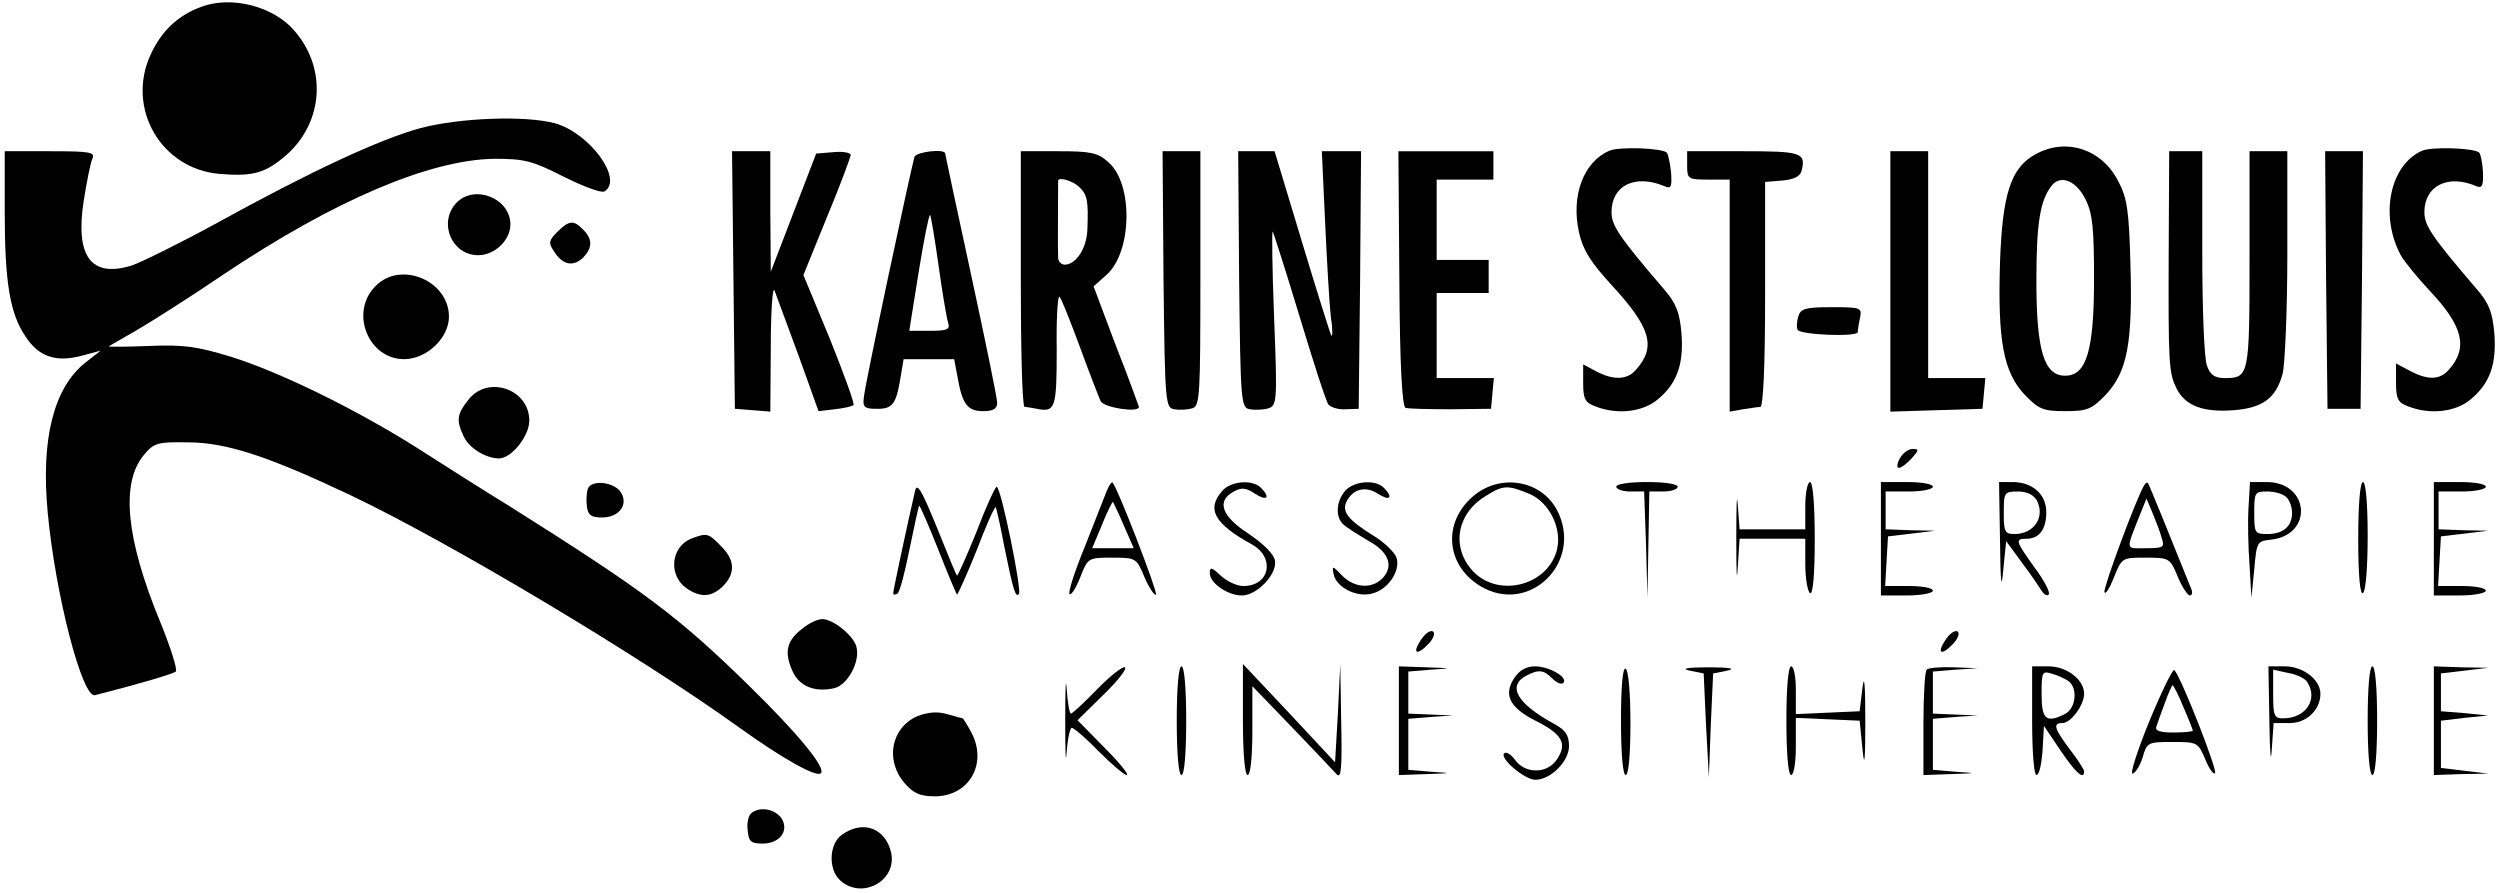 <?xml version="1.0" standalone="no"?>
<!DOCTYPE svg PUBLIC "-//W3C//DTD SVG 20010904//EN"
 "http://www.w3.org/TR/2001/REC-SVG-20010904/DTD/svg10.dtd">
<svg version="1.0" xmlns="http://www.w3.org/2000/svg"
 width="529pt" height="189pt" viewBox="0 0 529 189"
 preserveAspectRatio="xMidYMid meet">

<g transform="translate(0,189) scale(0.1,-0.1)"
fill="#000000" stroke="none">
<path d="M427 1876 c-50 -18 -85 -51 -108 -101 -53 -114 22 -243 146 -253 71
-6 97 2 141 40 79 70 86 185 16 264 -44 51 -132 73 -195 50z"/>
<path d="M890 1619 c-85 -23 -230 -90 -435 -203 -77 -42 -156 -81 -177 -88
-85 -26 -119 19 -101 136 6 39 14 79 18 89 7 15 -1 17 -89 17 l-96 0 0 -130
c0 -146 11 -214 44 -262 28 -43 64 -55 118 -41 l41 11 -32 -25 c-67 -53 -95
-161 -80 -318 16 -172 73 -393 100 -386 94 24 165 45 171 50 4 4 -11 51 -33
105 -73 177 -84 295 -34 354 21 25 29 27 92 26 82 0 172 -30 345 -112 210
-100 612 -340 823 -492 89 -64 163 -106 172 -96 11 11 -47 82 -149 182 -154
151 -223 202 -510 383 -54 33 -142 89 -195 123 -130 82 -289 160 -394 193 -72
22 -101 26 -173 23 -47 -2 -86 -2 -86 -1 0 0 25 15 57 33 31 18 115 71 187
120 233 156 435 242 572 244 64 0 80 -4 147 -38 42 -21 80 -35 86 -31 41 25
-31 123 -104 144 -63 17 -201 12 -285 -10z"/>
<path d="M3405 1571 c-54 -24 -81 -94 -64 -172 8 -37 24 -63 69 -112 83 -90
95 -131 52 -179 -18 -22 -48 -23 -84 -4 l-28 15 0 -40 c0 -33 4 -41 26 -49 46
-18 100 -12 132 15 41 34 55 75 50 140 -4 44 -11 63 -37 93 -96 112 -111 135
-111 163 0 57 50 81 112 55 14 -6 16 -2 14 29 -2 19 -6 38 -9 42 -11 10 -101
13 -122 4z"/>
<path d="M4308 1564 c-53 -28 -71 -84 -76 -230 -5 -164 7 -231 52 -279 30 -31
39 -35 86 -35 47 0 56 4 86 35 45 48 57 109 52 275 -3 116 -7 141 -26 177 -35
68 -110 92 -174 57z m105 -96 c15 -30 18 -62 18 -168 0 -152 -16 -205 -61
-205 -45 0 -61 53 -61 202 0 122 8 170 33 201 19 23 52 9 71 -30z"/>
<path d="M5125 1571 c-68 -30 -90 -137 -45 -221 7 -13 35 -47 61 -75 71 -75
82 -121 41 -167 -19 -22 -44 -23 -82 -3 l-30 16 0 -41 c0 -34 4 -42 26 -50 46
-18 100 -12 132 15 41 34 55 75 50 140 -4 44 -11 63 -37 93 -96 112 -111 135
-111 163 0 56 50 81 110 55 12 -5 15 1 14 29 -1 20 -5 39 -8 42 -10 10 -100
13 -121 4z"/>
<path d="M1552 1298 l3 -273 38 -3 37 -3 1 138 c0 76 4 129 8 118 4 -11 27
-73 51 -138 l42 -117 34 4 c19 2 37 6 40 9 3 2 -20 65 -50 140 l-56 135 50
123 c28 67 50 127 50 131 0 5 -16 8 -37 6 l-36 -3 -48 -125 -48 -125 -1 128 0
127 -41 0 -40 0 3 -272z"/>
<path d="M1935 1558 c-7 -23 -105 -482 -107 -508 -3 -21 1 -25 25 -25 35 -1
43 9 52 63 l7 42 53 0 54 0 7 -37 c10 -58 21 -73 54 -73 22 0 30 5 30 18 0 10
-25 131 -55 270 -30 139 -55 255 -55 257 0 11 -61 4 -65 -7z m51 -230 c8 -57
17 -111 20 -120 5 -15 -1 -18 -38 -18 l-44 0 20 125 c11 68 22 123 24 120 2
-2 10 -50 18 -107z"/>
<path d="M2160 1300 c0 -148 3 -270 8 -271 4 0 15 -2 26 -4 39 -8 42 1 42 125
-1 65 2 116 6 112 4 -4 23 -52 43 -106 20 -55 40 -106 44 -115 8 -14 81 -25
81 -12 -1 3 -22 62 -49 130 l-47 125 28 25 c54 49 56 193 3 238 -22 20 -37 23
-106 23 l-79 0 0 -270z m124 194 c17 -17 19 -28 17 -88 -1 -41 -24 -76 -48
-76 -7 0 -13 6 -14 13 -1 14 0 161 0 165 2 8 32 -1 45 -14z"/>
<path d="M2462 1298 c3 -262 4 -271 23 -274 11 -2 28 -1 38 2 16 5 17 27 17
275 l0 269 -40 0 -40 0 2 -272z"/>
<path d="M2622 1298 c3 -262 4 -271 23 -274 11 -2 29 -1 39 2 18 6 19 15 12
192 -4 103 -5 184 -3 182 2 -3 28 -84 57 -180 29 -96 56 -180 61 -186 5 -6 21
-11 36 -10 l28 1 3 273 2 272 -41 0 -42 0 7 -152 c4 -84 9 -173 12 -198 4 -25
4 -43 1 -40 -2 3 -30 92 -62 198 l-58 192 -39 0 -38 0 2 -272z"/>
<path d="M2961 1300 c1 -184 6 -270 13 -273 6 -2 49 -3 96 -3 l85 1 3 33 3 32
-60 0 -61 0 0 90 0 90 55 0 55 0 0 35 0 35 -55 0 -55 0 0 85 0 85 60 0 60 0 0
30 0 30 -101 0 -100 0 2 -270z"/>
<path d="M3570 1540 c0 -29 2 -30 45 -30 l45 0 0 -245 0 -246 28 5 c15 2 32 5
37 5 6 1 10 87 10 238 l0 238 36 3 c25 2 38 9 41 20 10 39 0 42 -123 42 l-119
0 0 -30z"/>
<path d="M4000 1295 l0 -276 98 3 97 3 3 33 3 32 -60 0 -61 0 0 240 0 240 -40
0 -40 0 0 -275z"/>
<path d="M4589 1368 c-1 -252 0 -266 17 -301 19 -36 56 -50 121 -45 62 5 89
26 103 77 5 20 10 134 10 254 l0 217 -40 0 -40 0 0 -228 c0 -246 -1 -252 -52
-252 -21 0 -31 6 -38 26 -6 14 -10 122 -10 240 l0 214 -35 0 -35 0 -1 -202z"/>
<path d="M4922 1298 l3 -273 35 0 35 0 3 273 2 272 -40 0 -40 0 2 -272z"/>
<path d="M965 1460 c-38 -42 -9 -110 47 -110 35 0 68 32 68 65 0 56 -77 86
-115 45z"/>
<path d="M1179 1399 c-18 -18 -19 -23 -6 -42 18 -28 40 -32 61 -12 20 21 20
39 0 59 -20 21 -30 20 -55 -5z"/>
<path d="M795 1285 c-56 -55 -16 -155 60 -155 48 0 95 45 95 90 0 76 -102 119
-155 65z"/>
<path d="M3805 1220 c-3 -11 -4 -24 -1 -28 7 -11 126 -15 127 -5 0 4 2 18 5
31 4 21 1 22 -60 22 -56 0 -66 -3 -71 -20z"/>
<path d="M991 1044 c-24 -30 -26 -43 -10 -77 11 -25 47 -47 75 -47 26 0 64 47
64 80 0 67 -88 97 -129 44z"/>
<path d="M4020 920 c-6 -11 -7 -20 -2 -20 5 0 17 9 27 20 16 18 16 20 2 20 -9
0 -21 -9 -27 -20z"/>
<path d="M1244 856 c-3 -8 -4 -25 -2 -38 2 -18 9 -23 32 -23 36 0 56 27 40 53
-14 22 -62 28 -70 8z"/>
<path d="M1936 850 c-15 -64 -46 -210 -46 -215 0 -4 4 -4 9 -1 5 3 16 46 26
96 10 49 19 90 20 90 2 0 20 -42 40 -92 20 -51 38 -94 40 -96 1 -2 20 40 41
92 20 53 39 95 41 93 1 -2 10 -39 18 -83 19 -94 24 -109 31 -101 7 6 -38 227
-47 227 -3 0 -23 -43 -43 -96 -21 -52 -40 -94 -41 -92 -2 2 -21 48 -43 103
-33 81 -42 95 -46 75z"/>
<path d="M2341 849 c-5 -13 -26 -66 -46 -117 -21 -51 -35 -95 -32 -99 4 -3 14
13 23 36 16 41 17 41 68 41 50 0 51 -1 68 -42 10 -23 21 -39 24 -36 4 5 -81
226 -92 237 -2 2 -8 -7 -13 -20z m37 -71 l21 -48 -44 0 -44 0 21 50 c11 28 22
49 23 48 1 -2 12 -24 23 -50z"/>
<path d="M2587 852 c-35 -39 -18 -70 62 -114 50 -28 38 -88 -18 -88 -14 0 -35
10 -48 22 -19 18 -23 19 -23 5 0 -21 38 -47 68 -47 31 0 74 44 70 73 -2 14
-23 35 -55 57 -58 37 -70 70 -32 90 16 9 26 8 45 -5 25 -16 33 -8 12 13 -18
18 -63 14 -81 -6z"/>
<path d="M2847 852 c-20 -22 -22 -57 -4 -72 6 -6 30 -21 52 -34 44 -24 55 -54
30 -80 -23 -23 -60 -20 -86 7 -19 20 -21 21 -17 2 5 -27 48 -50 81 -41 34 8
61 48 52 76 -4 11 -25 32 -48 46 -55 34 -69 52 -57 74 14 26 40 32 66 15 25
-16 33 -8 12 13 -18 18 -63 14 -81 -6z"/>
<path d="M3116 839 c-64 -56 -56 -145 16 -189 104 -63 219 51 163 160 -34 65
-122 79 -179 29z m120 6 c41 -17 69 -71 59 -116 -17 -76 -120 -105 -176 -50
-49 50 -38 123 24 161 38 24 47 24 93 5z"/>
<path d="M3420 860 c0 -5 13 -10 30 -10 l29 0 4 -112 3 -113 2 113 2 112 30 0
c17 0 30 5 30 10 0 6 -28 10 -65 10 -37 0 -65 -4 -65 -10z"/>
<path d="M3674 750 c0 -69 1 -97 3 -62 l4 62 69 0 70 0 0 -54 c0 -30 5 -58 10
-61 6 -4 10 37 10 114 0 74 -4 121 -10 121 -5 0 -10 -22 -10 -50 l0 -50 -69 0
-70 0 -4 53 c-2 28 -3 -4 -3 -73z"/>
<path d="M3980 750 l0 -120 55 0 c30 0 55 5 55 10 0 6 -23 10 -51 10 l-50 0 3
53 3 52 50 6 50 6 -52 1 -53 2 0 40 0 40 50 0 c28 0 50 5 50 10 0 6 -25 10
-55 10 l-55 0 0 -120z"/>
<path d="M4232 748 c1 -94 3 -109 7 -63 l6 60 33 -45 c19 -25 37 -52 42 -60 5
-8 12 -12 15 -8 4 4 -9 29 -29 56 -41 57 -43 62 -18 62 27 0 42 20 42 56 0 38
-29 64 -72 64 l-28 0 2 -122z m78 83 c18 -35 -6 -71 -47 -71 -21 0 -23 5 -23
45 0 43 1 45 30 45 19 0 33 -7 40 -19z"/>
<path d="M4537 863 c-16 -26 -87 -217 -84 -226 2 -6 11 8 20 31 17 42 17 42
68 42 49 0 51 -1 67 -40 9 -22 21 -40 26 -40 4 0 6 6 3 13 -40 100 -90 223
-92 225 -2 2 -5 0 -8 -5z m37 -111 c7 -20 4 -22 -33 -22 -45 0 -44 -8 -10 78
l11 27 13 -31 c7 -17 16 -40 19 -52z"/>
<path d="M4758 818 c-2 -29 -1 -84 2 -123 l4 -70 6 60 c5 58 6 60 35 63 91 10
82 122 -9 122 l-35 0 -3 -52z m80 20 c7 -7 12 -21 12 -33 0 -29 -19 -45 -52
-45 -27 0 -28 2 -28 45 0 43 1 45 28 45 15 0 33 -5 40 -12z"/>
<path d="M4990 749 c0 -77 4 -118 10 -114 6 4 10 55 10 121 0 69 -4 114 -10
114 -6 0 -10 -47 -10 -121z"/>
<path d="M5150 750 l0 -120 55 0 c30 0 55 5 55 10 0 6 -23 10 -51 10 l-50 0 3
53 3 52 50 6 50 6 -52 1 -53 2 0 40 0 40 50 0 c28 0 50 5 50 10 0 6 -25 10
-55 10 l-55 0 0 -120z"/>
<path d="M1462 750 c-43 -18 -48 -78 -9 -105 29 -20 53 -19 77 5 27 27 25 56
-5 85 -26 27 -29 28 -63 15z"/>
<path d="M1698 560 c-33 -25 -39 -49 -22 -88 14 -34 48 -48 90 -38 28 7 55 57
46 88 -6 23 -49 58 -72 58 -10 0 -29 -9 -42 -20z"/>
<path d="M3006 535 c-19 -29 -7 -33 18 -6 10 11 13 22 8 25 -6 3 -17 -5 -26
-19z"/>
<path d="M4116 535 c-19 -29 -7 -33 18 -6 10 11 13 22 8 25 -6 3 -17 -5 -26
-19z"/>
<path d="M2254 365 c0 -66 1 -96 3 -67 2 28 7 52 11 52 4 0 30 -22 57 -50 27
-27 54 -50 59 -50 6 0 -15 26 -47 58 l-57 58 55 54 c31 30 51 56 45 58 -5 2
-32 -19 -59 -47 -27 -28 -52 -51 -55 -51 -3 0 -7 24 -9 53 -2 28 -3 -2 -3 -68z"/>
<path d="M2490 365 c0 -70 4 -115 10 -115 6 0 10 45 10 115 0 70 -4 115 -10
115 -6 0 -10 -45 -10 -115z"/>
<path d="M2630 368 c0 -72 4 -118 10 -118 6 0 10 38 10 94 l0 94 83 -86 c45
-47 88 -92 95 -100 10 -11 12 11 10 110 l-2 123 -5 -104 -6 -104 -97 104 -98
104 0 -117z"/>
<path d="M2960 365 l0 -115 58 2 c56 2 56 2 10 5 l-48 4 0 54 0 54 48 4 47 3
-47 2 -48 2 0 44 0 45 48 4 c46 3 46 3 -10 5 l-58 2 0 -115z"/>
<path d="M3204 455 c-23 -35 -10 -62 45 -90 56 -28 68 -48 46 -81 -20 -32 -68
-32 -89 -2 -9 12 -19 18 -23 14 -11 -10 43 -56 66 -56 32 0 71 39 71 71 0 23
-7 34 -31 47 -79 43 -100 80 -60 102 27 14 37 13 56 -6 9 -9 19 -13 23 -9 11
11 -29 35 -60 35 -18 0 -33 -8 -44 -25z"/>
<path d="M3430 366 c0 -71 4 -116 10 -116 6 0 10 43 10 109 0 63 -4 112 -10
116 -6 4 -10 -35 -10 -109z"/>
<path d="M3575 471 l30 -6 5 -110 6 -110 4 110 5 110 30 6 c19 4 5 7 -40 7
-45 0 -59 -3 -40 -7z"/>
<path d="M3780 365 c0 -70 4 -115 10 -115 6 0 10 27 10 60 l0 61 68 -3 67 -3
6 -60 c4 -43 6 -25 6 60 0 74 -2 101 -6 70 l-6 -50 -67 -3 -68 -3 0 51 c0 27
-4 50 -10 50 -6 0 -10 -45 -10 -115z"/>
<path d="M4077 473 c-4 -3 -7 -55 -7 -115 l0 -108 58 2 c56 2 56 2 10 5 l-48
4 0 54 0 54 48 4 47 3 -47 2 -48 2 0 44 0 45 48 4 47 3 -51 2 c-28 1 -54 -1
-57 -5z"/>
<path d="M4300 365 c0 -66 4 -115 9 -115 6 0 11 23 13 52 l3 52 35 -52 c32
-47 50 -64 50 -44 0 4 -14 25 -30 46 -33 44 -37 56 -16 56 18 0 46 38 46 62 0
30 -37 58 -75 58 l-35 0 0 -115z m78 83 c19 -16 14 -56 -7 -68 -41 -21 -51
-13 -51 41 0 48 1 50 23 43 12 -3 28 -11 35 -16z"/>
<path d="M4548 364 c-26 -64 -42 -114 -35 -111 6 2 16 18 21 35 9 31 11 32 63
32 53 0 54 -1 69 -36 8 -20 18 -34 21 -30 6 5 -72 204 -86 218 -3 4 -27 -45
-53 -108z m72 30 c11 -25 20 -48 20 -50 0 -2 -18 -4 -41 -4 -29 0 -40 4 -36
13 2 6 10 29 18 50 7 20 15 37 16 37 2 0 13 -21 23 -46z"/>
<path d="M4802 363 c1 -65 3 -92 5 -60 l4 57 34 0 c36 0 65 28 65 62 0 30 -37
58 -75 58 l-35 0 2 -117z m80 84 c24 -37 -3 -77 -51 -77 -19 0 -21 6 -21 51
l0 52 32 -7 c18 -3 36 -12 40 -19z"/>
<path d="M5010 365 c0 -70 4 -115 10 -115 6 0 10 45 10 115 0 70 -4 115 -10
115 -6 0 -10 -45 -10 -115z"/>
<path d="M5150 365 l0 -115 58 2 57 1 -50 6 -50 6 0 50 0 50 50 6 50 5 -50 5
-50 4 0 40 0 40 50 6 50 6 -57 1 -58 2 0 -115z"/>
<path d="M1942 375 c-56 -24 -70 -93 -28 -142 19 -22 33 -28 64 -28 72 0 112
68 78 134 -9 17 -18 31 -19 31 -1 0 -16 4 -33 9 -21 6 -40 4 -62 -4z"/>
<path d="M1592 171 c-8 -4 -12 -21 -10 -37 2 -25 7 -29 32 -29 36 0 56 27 40
53 -13 19 -43 26 -62 13z"/>
<path d="M1782 124 c-28 -19 -30 -74 -4 -97 45 -41 119 -2 108 57 -11 53 -59
72 -104 40z"/>
</g>
</svg>

